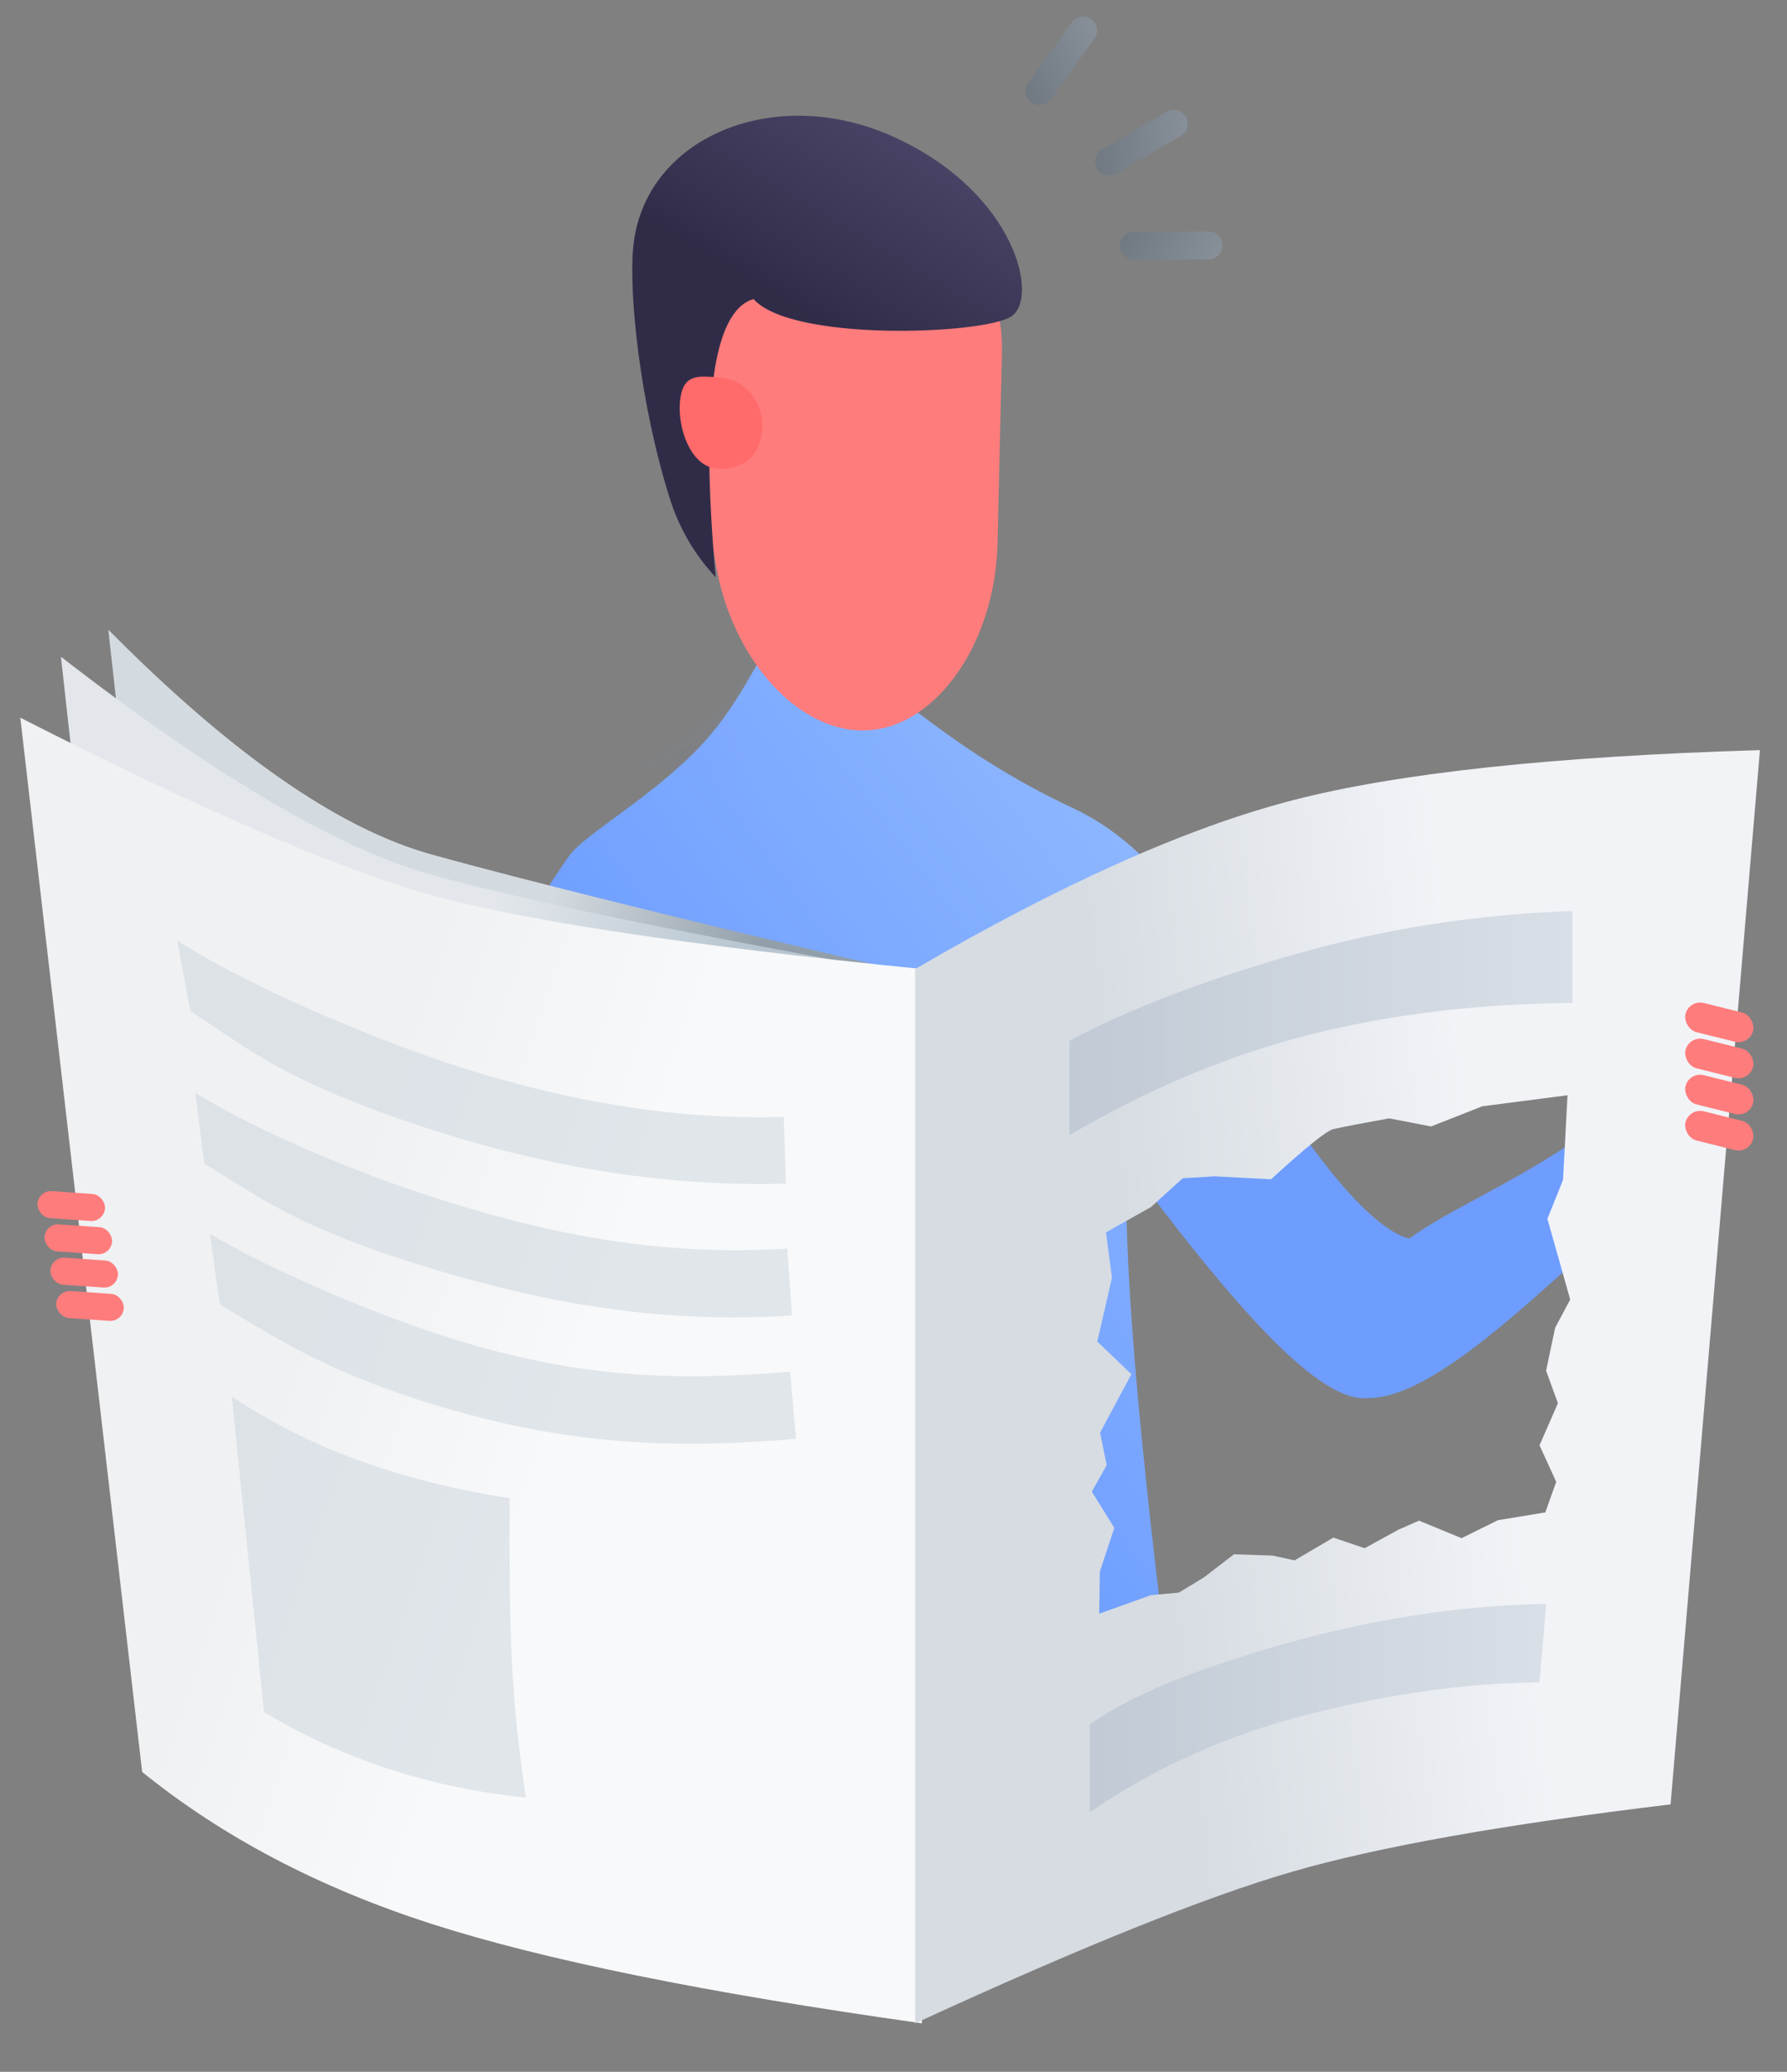 <?xml version="1.0" encoding="UTF-8"?>
<svg width="264px" height="306px" viewBox="0 0 264 306" version="1.1" xmlns="http://www.w3.org/2000/svg" xmlns:xlink="http://www.w3.org/1999/xlink">
    <rect x="0" y="0" width="264" height="306" fill="#808080" stroke="none"/>
    <!-- Generator: Sketch 63.1 (92452) - https://sketch.com -->
    <title>Desktop</title>
    <defs>
        <linearGradient x1="50%" y1="0%" x2="50%" y2="100%" id="linearGradient-1">
            <stop stop-color="#8FA1B0" offset="0%"></stop>
            <stop stop-color="#5F7083" offset="100%"></stop>
        </linearGradient>
        <linearGradient x1="114.846%" y1="-16.025%" x2="35.186%" y2="56.968%" id="linearGradient-2">
            <stop stop-color="#A7CCFF" offset="0%"></stop>
            <stop stop-color="#6E9DFF" offset="100%"></stop>
        </linearGradient>
        <path d="M1.286,74.414 C7.315,60.814 2.19,52.814 16.139,33.337 C18.39,30.193 29.086,24.232 35.957,16.677 C42.663,9.304 45.551,0.295 47.351,0.404 C51.216,0.642 61.361,8.198 64.995,10.405 C67.883,12.158 76.299,19.72 90.537,26.368 C104.774,33.016 113.671,49.234 126.188,74.414 C114.325,72 107.302,74.761 105.118,82.698 C105.163,65.782 103.487,60.909 100.09,68.079 C96.692,75.248 98.368,105.237 105.118,158.043 L12.46,158.043 L26.33,82.698 C5.615,86.242 -2.733,83.48 1.286,74.414 Z" id="path-3"></path>
        <linearGradient x1="151.693%" y1="15.803%" x2="26.768%" y2="53.609%" id="linearGradient-5">
            <stop stop-color="#A7CCFF" offset="0%"></stop>
            <stop stop-color="#6E9DFF" offset="100%"></stop>
        </linearGradient>
        <linearGradient x1="85.684%" y1="-21.796%" x2="50%" y2="50%" id="linearGradient-6">
            <stop stop-color="#5E587E" offset="0%"></stop>
            <stop stop-color="#302C48" offset="100%"></stop>
        </linearGradient>
        <linearGradient x1="55.396%" y1="60.12%" x2="35.95%" y2="46.978%" id="linearGradient-7">
            <stop stop-color="#929FAA" offset="0%"></stop>
            <stop stop-color="#D4DBE0" offset="100%"></stop>
        </linearGradient>
        <linearGradient x1="56.289%" y1="60.12%" x2="33.627%" y2="46.978%" id="linearGradient-8">
            <stop stop-color="#B8C6D1" offset="0%"></stop>
            <stop stop-color="#E3E7EB" offset="100%"></stop>
        </linearGradient>
        <linearGradient x1="57.332%" y1="60.12%" x2="30.911%" y2="46.978%" id="linearGradient-9">
            <stop stop-color="#F8F9FA" offset="0%"></stop>
            <stop stop-color="#EFF1F3" offset="100%"></stop>
        </linearGradient>
        <linearGradient x1="69.16%" y1="48.306%" x2="27.977%" y2="55.779%" id="linearGradient-10">
            <stop stop-color="#F1F3F7" offset="0%"></stop>
            <stop stop-color="#D6DCE2" offset="100%"></stop>
        </linearGradient>
        <linearGradient x1="100%" y1="100%" x2="0%" y2="100%" id="linearGradient-11">
            <stop stop-color="#D9DFE6" offset="0%"></stop>
            <stop stop-color="#C1CAD5" offset="100%"></stop>
        </linearGradient>
        <linearGradient x1="100%" y1="100%" x2="0%" y2="100%" id="linearGradient-12">
            <stop stop-color="#D9DFE6" offset="0%"></stop>
            <stop stop-color="#C1CAD5" offset="100%"></stop>
        </linearGradient>
    </defs>
    <g id="Desktop" stroke="none" stroke-width="1" fill="none" fill-rule="evenodd">
        <g id="Artwork" transform="translate(3, 0)">
            <g id="lines" opacity="0.5" transform="translate(162, 23) rotate(87) translate(-162, -23) translate(140, 7)" fill="url(#linearGradient-1)" fill-rule="nonzero">
                <path d="M24.615,16.186 L19.569,6.433 C19.04,5.41 17.793,5.015 16.783,5.551 C15.773,6.087 15.384,7.35 15.913,8.372 L20.958,18.126 C21.487,19.148 22.734,19.543 23.744,19.007 C24.754,18.472 25.144,17.209 24.615,16.186 Z" id="Line"></path>
                <path d="M11.922,27.376 L6.877,17.623 C6.348,16.601 5.101,16.206 4.091,16.742 C3.081,17.277 2.691,18.54 3.22,19.563 L8.265,29.316 C8.794,30.339 10.042,30.733 11.052,30.198 C12.061,29.662 12.451,28.399 11.922,27.376 Z" id="Line-Copy" transform="translate(7.571, 23.47) rotate(-24) translate(-7.571, -23.47) "></path>
                <path d="M40.028,12.591 L34.983,2.838 C34.454,1.816 33.206,1.421 32.197,1.956 C31.187,2.492 30.797,3.755 31.326,4.778 L36.371,14.531 C36.9,15.553 38.148,15.948 39.157,15.413 C40.167,14.877 40.557,13.614 40.028,12.591 Z" id="Line-Copy-2" transform="translate(35.677, 8.684) rotate(30) translate(-35.677, -8.684) "></path>
            </g>
            <g id="shirt" transform="translate(65, 93)">
                <mask id="mask-4" fill="white">
                    <use xlink:href="#path-3"></use>
                </mask>
                <use id="Mask" fill="url(#linearGradient-2)" xlink:href="#path-3"></use>
                <path d="M23.835,23.579 C51.804,23.006 66.421,16.798 67.688,4.957 C68.955,-6.884 61.646,-10.661 45.761,-6.372 L23.835,23.579 Z" id="Path-6" fill="url(#linearGradient-5)" opacity="0.185" style="mix-blend-mode: multiply;" mask="url(#mask-4)" transform="translate(45.832, 7.748) rotate(10) translate(-45.832, -7.748) "></path>
            </g>
            <path d="M160,155.011 C172.733,183.425 183.374,204.057 191.483,204.765 C202.072,207.052 223.299,192.186 245.394,179.735 L247,161.414 C235.804,175.706 212.981,178.138 202.267,182.984 C198.496,181.223 190.4,171.912 179.172,133 L160,155.011 Z" id="arm" fill="#6E9DFF" fill-rule="nonzero" transform="translate(203.5, 169) rotate(-12) translate(-203.5, -169) "></path>
            <g id="head" transform="translate(90, 17)">
                <path d="M32.573,10.594 C46.89,10.594 57.403,22.317 56.054,36.778 L53.442,64.769 C52.092,79.23 42.749,90.953 32.573,90.953 C22.396,90.953 13.053,79.23 11.703,64.769 L9.092,36.778 C7.742,22.317 18.255,10.594 32.573,10.594 Z" id="Rectangle-21" fill="#FF7C7C" transform="translate(32.573, 50.773) rotate(-4) translate(-32.573, -50.773) "></path>
                <path d="M50.934,16.522 L51.99,30.901 C47.647,33.529 42.833,35.644 38.27,35.164 C24.031,33.668 29.819,35.173 26.996,38.484 L26.996,38.484 L20.15,60.227 C20.024,71.02 24.47,84.027 30.916,90.432 C22.407,88.242 14.739,78.413 12.731,66.191 L8.173,38.451 C5.818,24.119 15.487,11.691 29.77,10.693 C44.053,9.694 42.805,13.962 50.934,16.522 Z" id="Combined-Shape" fill="#FF7C7C" style="mix-blend-mode: multiply;" opacity="0.275"></path>
                <path d="M12.727,68.244 C9.59,64.898 7.317,60.982 5.909,56.496 C1.563,42.647 -0.116,26.479 0.546,19.519 C2.086,3.319 21.427,-4.896 39.261,3.319 C57.095,11.534 60.631,27.172 56.318,29.794 C52.004,32.416 23.929,33.487 18.328,27.172 C12.308,28.92 10.441,42.611 12.727,68.244 Z" id="Path-43" fill="url(#linearGradient-6)"></path>
                <path d="M13.409,52.211 C17.111,52.211 19.667,50.038 19.667,46.049 C19.667,42.059 16.665,38.825 12.962,38.825 C9.259,38.825 7.151,38.858 7.151,42.847 C7.151,46.836 9.706,52.211 13.409,52.211 Z" id="Oval-10" fill="#FF6A6A" transform="translate(13.409, 45.518) rotate(6) translate(-13.409, -45.518) "></path>
            </g>
            <g id="paper" transform="translate(0, 93)">
                <path d="M13,0 C31.125,18.313 47.014,29.372 60.669,33.178 C74.324,36.983 98.501,42.965 133.2,51.123 L133.2,202.836 C101.429,198.372 77.252,193.468 60.669,188.125 C44.087,182.781 34.197,173.977 31,161.712 L13,0 Z" id="Rectangle-22-Copy-3" fill="url(#linearGradient-7)"></path>
                <path d="M6,4 C28.791,21.646 47.014,32.372 60.669,36.178 C74.324,39.983 98.501,44.965 133.2,51.123 L133.2,202.836 C101.429,198.372 77.252,193.468 60.669,188.125 C44.087,182.781 31.864,175.31 24,165.712 L6,4 Z" id="Rectangle-22-Copy-2" fill="url(#linearGradient-8)"></path>
                <path d="M0,13 C26.791,26.646 47.014,35.372 60.669,39.178 C74.324,42.983 98.501,46.632 133.2,50.123 L133.2,205.836 C101.429,201.372 77.252,196.468 60.669,191.125 C44.087,185.781 29.864,178.31 18,168.712 L0,13 Z" id="Rectangle-22" fill="url(#linearGradient-9)"></path>
                <path d="M257,17.79 L243.8,173.502 C219.236,176.453 200.612,179.766 187.927,183.441 C175.242,187.116 156.667,194.581 132.2,205.836 L132.2,205.836 L132.2,50.123 C153.779,37.549 172.355,29.244 187.927,25.209 C203.499,21.175 226.524,18.702 257,17.79 L257,17.79 Z M228.576,68.764 L215.985,70.395 L208.419,73.376 L202.218,72.179 C198.327,72.878 195.583,73.406 193.985,73.764 C193.014,73.981 189.942,76.453 184.769,81.179 L184.769,81.179 L176.461,80.743 L171.729,81.02 L167.046,85.273 L160.394,89.012 L161.275,95.701 L160.19,100.463 L159.107,105.136 L164.142,109.967 L159.519,118.606 L160.496,123.404 L158.3,127.312 L161.624,132.656 L159.488,139.112 L159.394,145.332 L167.044,142.599 L171.151,142.226 L174.825,139.998 L179.305,136.561 L184.998,136.758 L188.259,137.461 L193.985,134.098 L198.602,135.668 L203.535,132.962 L206.625,131.595 L212.921,134.184 L218.293,131.531 L225.296,130.376 L226.904,125.859 L224.438,120.47 L227.154,114.256 L225.41,109.443 L226.748,103.102 L228.97,98.937 L227.287,92.972 L225.604,87.02 L227.91,81.272 L228.576,68.764 Z" id="Combined-Shape" fill="url(#linearGradient-10)"></path>
                <path d="M155,60.719 C163.847,56.009 174.942,51.754 188.285,47.954 C201.627,44.154 215.303,42.02 229.313,41.553 L229.313,55.139 C215.576,55.228 202.74,56.759 190.805,59.732 C178.87,62.705 166.935,67.679 155,74.652 L155,60.719 Z" id="Path-3" fill="url(#linearGradient-11)"></path>
                <path d="M158,161.719 C163.533,157.654 172.971,153.722 186.313,149.922 C199.656,146.122 212.695,144.11 225.43,143.888 L224.43,155.474 C213.889,155.572 202.65,157.108 190.715,160.082 C178.78,163.055 167.875,167.912 158,174.652 L158,161.719 Z" id="Path-3-Copy" fill="url(#linearGradient-12)"></path>
                <path d="M24.678,59.342 C32.827,63.907 37.981,67.58 52.27,71.84 C73.146,78.064 93.946,80.67 114.229,78.626 L113.211,68.831 C94.81,70.686 75.364,68.155 55.987,62.379 C42.603,58.388 29.397,53.212 22.004,49.071 L24.678,59.342 Z" id="Path-4" fill="#D1D9E0" fill-rule="nonzero" opacity="0.6" transform="translate(68.117, 64.191) rotate(4) translate(-68.117, -64.191) "></path>
                <path d="M26.974,80.359 C35.123,84.924 40.275,88.562 54.564,92.822 C75.44,99.046 94.245,101.791 114.528,99.747 L113.506,89.883 C95.105,91.738 77.658,89.138 58.282,83.361 C44.898,79.37 32.689,74.124 25.296,69.983 L26.974,80.359 Z" id="Path-4-Copy" fill="#D1D9E0" fill-rule="nonzero" opacity="0.6" transform="translate(69.912, 85.199) rotate(2) translate(-69.912, -85.199) "></path>
                <path d="M29.403,100.394 C37.369,104.959 44.626,109.579 58.595,113.839 C79.001,120.063 95.017,120.791 114.845,118.747 L113.8,108.848 C95.812,110.703 81.17,110.155 62.228,104.378 C49.145,100.388 34.967,94.142 27.74,90 L29.403,100.394 Z" id="Path-4-Copy-2" fill="#D1D9E0" fill-rule="nonzero" opacity="0.6" transform="translate(71.292, 104.885) rotate(1) translate(-71.292, -104.885) "></path>
                <path d="M31.252,113.269 L36.006,159.862 C47.648,166.85 60.542,171.063 74.687,172.5 C72.277,156.07 72.277,147.863 72.277,128.269 C56.106,125.788 42.431,120.788 31.252,113.269 Z" id="Path-5" fill="#D1D9E0" opacity="0.6"></path>
            </g>
            <g id="fingers" transform="translate(245, 147)" fill="#FF7C7C">
                <rect id="Rectangle-23" transform="translate(6, 4) rotate(14) translate(-6, -4) " x="0.857" y="1.778" width="10.286" height="4.444" rx="2.222"></rect>
                <rect id="Rectangle-23-Copy" transform="translate(6, 9.333) rotate(14) translate(-6, -9.333) " x="0.857" y="7.111" width="10.286" height="4.444" rx="2.222"></rect>
                <rect id="Rectangle-23-Copy-2" transform="translate(6, 14.667) rotate(14) translate(-6, -14.667) " x="0.857" y="12.444" width="10.286" height="4.444" rx="2.222"></rect>
                <rect id="Rectangle-23-Copy-3" transform="translate(6, 20) rotate(14) translate(-6, -20) " x="0.857" y="17.778" width="10.286" height="4.444" rx="2.222"></rect>
            </g>
            <g id="fingers" transform="translate(9, 185.5) scale(-1, -1) rotate(-10) translate(-9, -185.5) translate(3, 174)" fill="#FF7C7C">
                <rect id="Rectangle-23" transform="translate(6, 4) rotate(14) translate(-6, -4) " x="1" y="2" width="10" height="4" rx="2"></rect>
                <rect id="Rectangle-23-Copy" transform="translate(6, 9) rotate(14) translate(-6, -9) " x="1" y="7" width="10" height="4" rx="2"></rect>
                <rect id="Rectangle-23-Copy-2" transform="translate(6, 14) rotate(14) translate(-6, -14) " x="1" y="12" width="10" height="4" rx="2"></rect>
                <rect id="Rectangle-23-Copy-3" transform="translate(6.174, 19.015) rotate(14) translate(-6.174, -19.015) " x="1.174" y="17.015" width="10" height="4" rx="2"></rect>
            </g>
        </g>
    </g>
</svg>